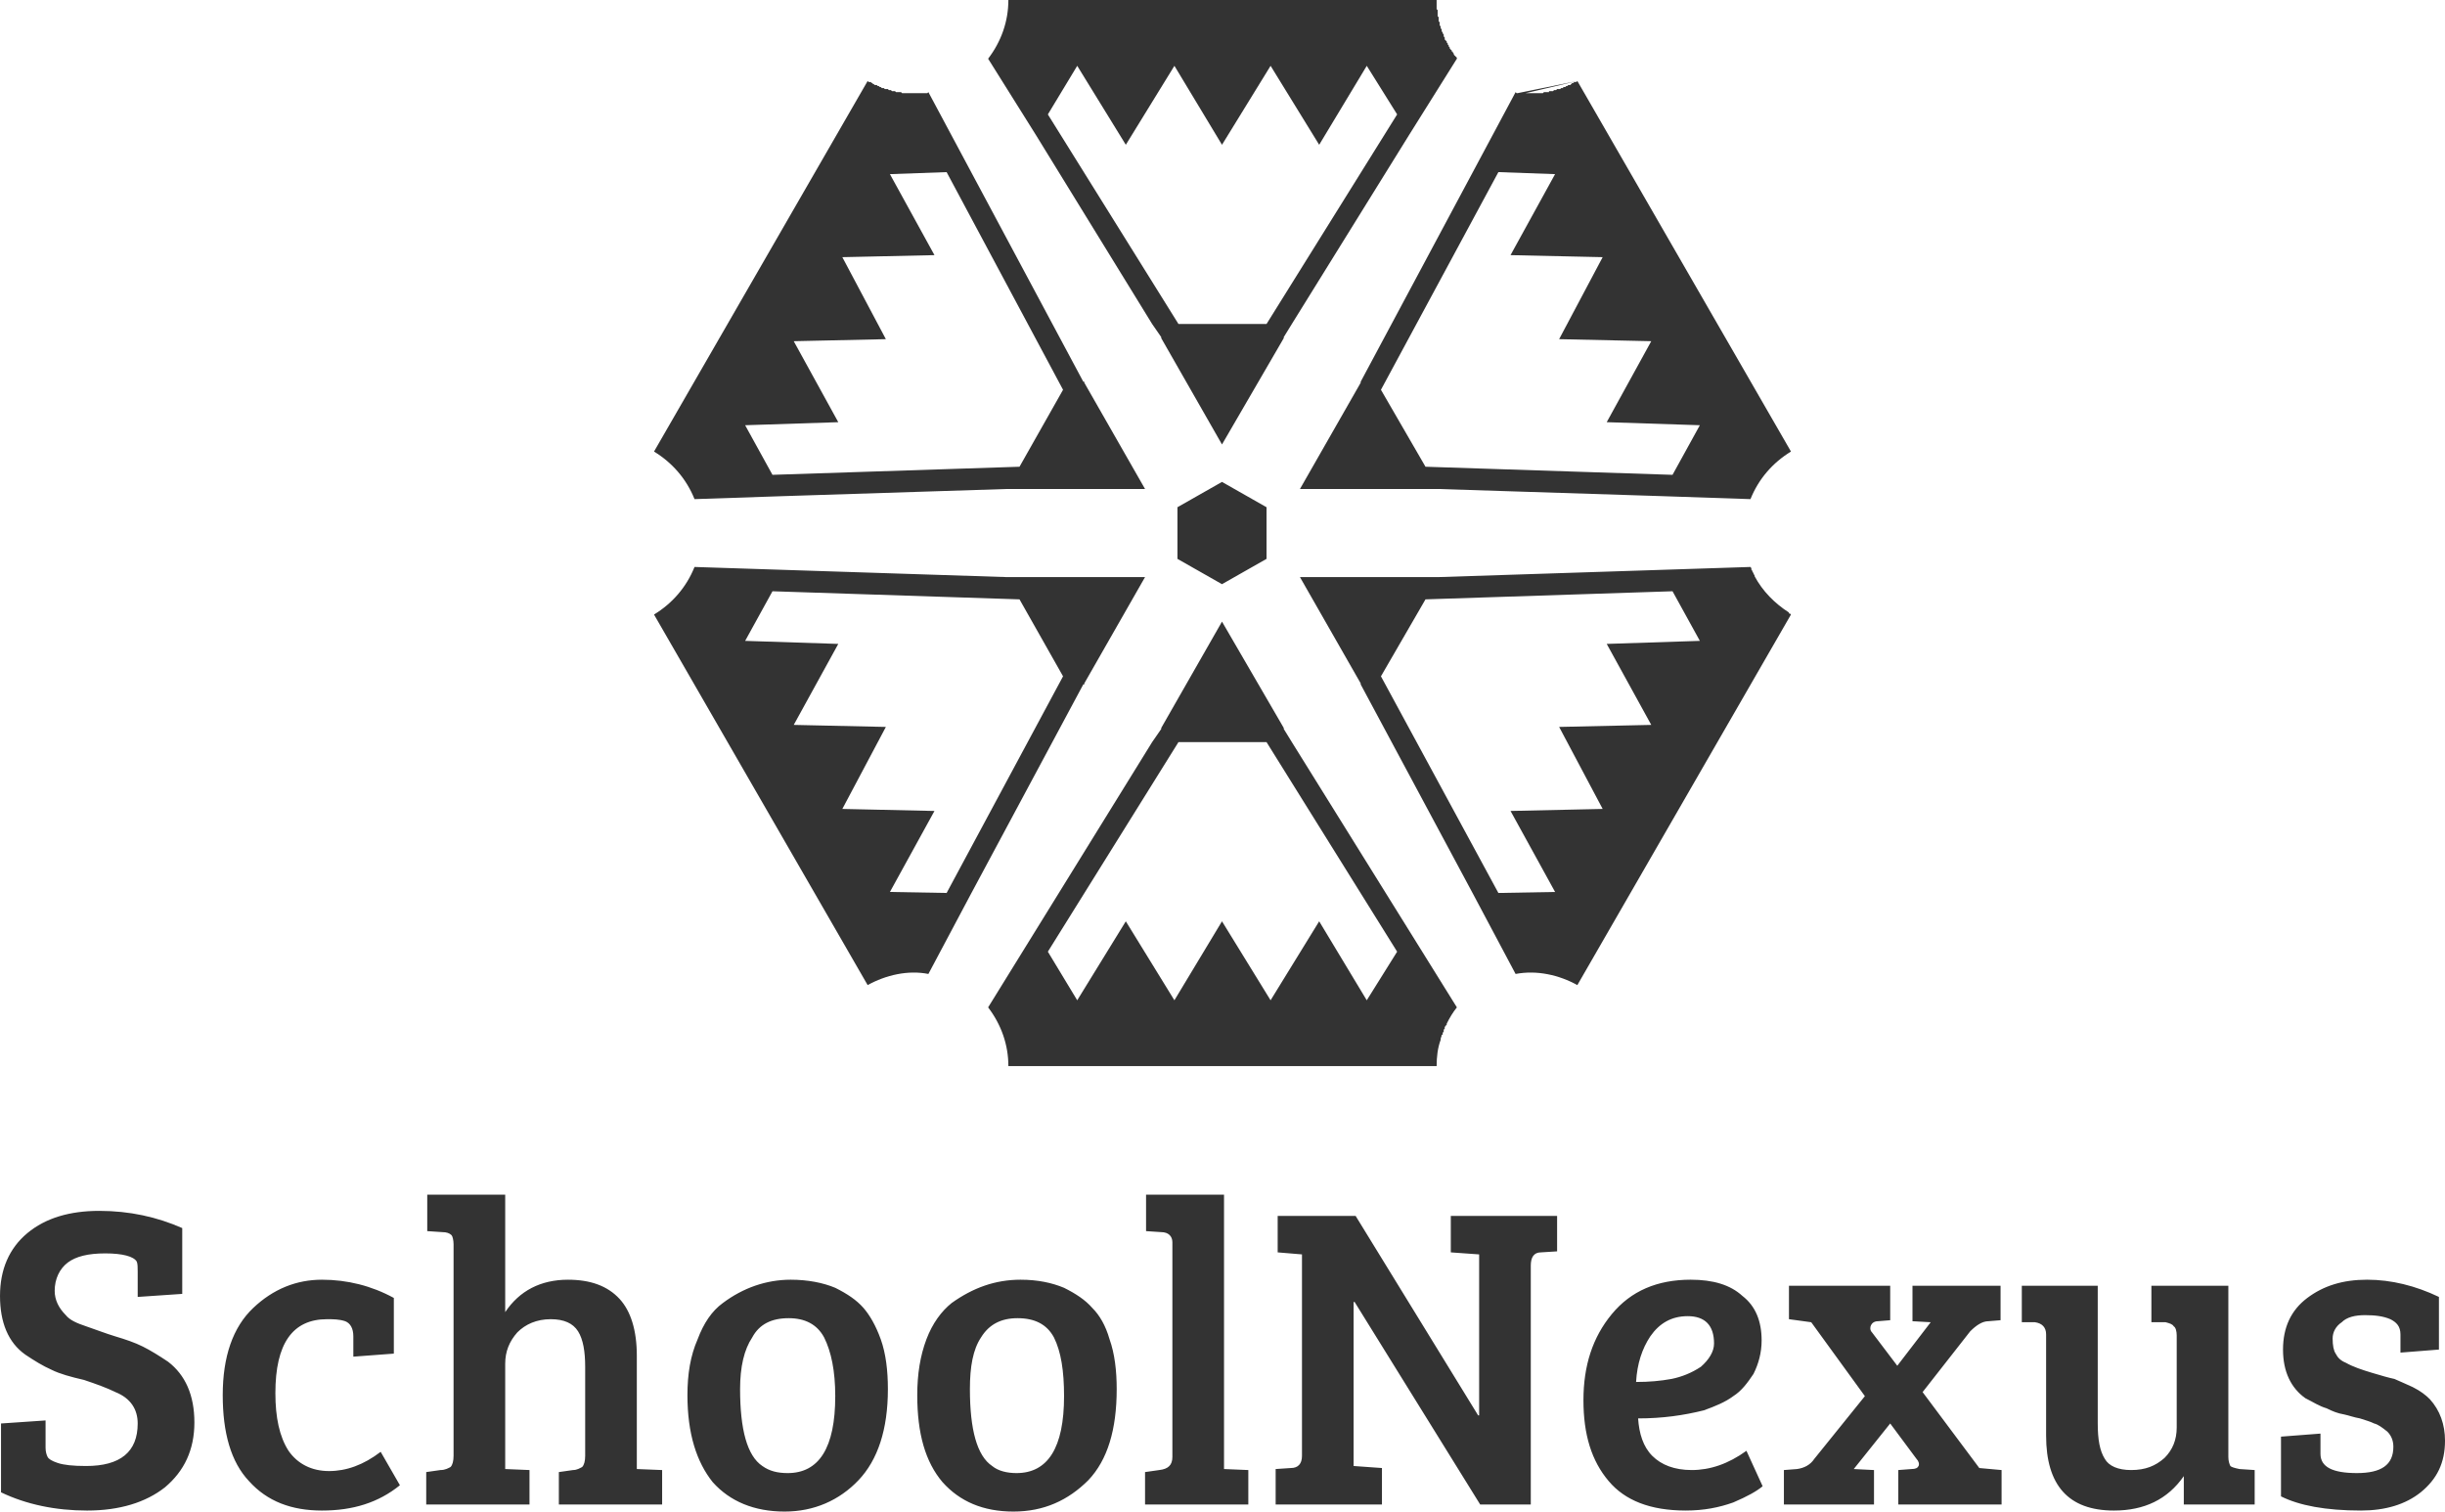 <svg xmlns="http://www.w3.org/2000/svg" viewBox="0 0 2415 1493">
    <path fill="#333" d="M1260 1486v-35l15-1c7 0 11-4 11-12v-199l-24-2v-36h77l121 197h1v-159l-28-2v-36h105v35l-16 1c-7 0-10 5-10 13v236h-50l-124-200h-1v162l28 2v36h-105zM85 1448c34 0 51-14 51-42 0-14-7-25-22-31-8-4-19-8-31-12-13-3-24-6-32-10-9-4-17-9-26-15-17-12-25-32-25-58s9-47 27-62 42-22 71-22c30 0 57 6 82 17v65l-44 3v-25c0-4 0-8-1-10-3-5-14-8-31-8s-29 3-37 9-13 16-13 28c0 9 4 17 11 24 4 5 11 8 20 11s19 7 29 10 19 6 27 10 16 9 25 15c17 13 26 33 26 60s-10 48-29 64c-19 15-45 23-77 23-31 0-60-6-85-18v-68l44-3v27c0 4 1 7 2 9s4 4 10 6 15 3 28 3zm1124-268v271l24 1v34h-102v-32l14-2c9-1 13-5 13-13v-212c0-6-4-10-11-10l-15-1v-36h77zm-205 275c31 0 47-25 47-76 0-25-3-44-10-58-7-13-19-19-36-19-16 0-28 6-36 19-8 12-11 29-11 51 0 40 7 66 22 76 6 5 15 7 24 7zm-98-77c0-21 3-39 9-55s15-28 25-36c21-15 43-23 68-23 17 0 31 3 43 8 12 6 21 12 28 20 7 7 13 17 17 31 5 14 7 31 7 49 0 40-9 70-28 90-20 20-44 31-74 31s-53-10-70-29c-17-20-25-48-25-86zm-128 77c31 0 47-25 47-76 0-25-4-44-11-58-7-13-19-19-35-19-17 0-29 6-36 19-8 12-12 29-12 51 0 40 7 66 22 76 7 5 15 7 25 7zm-99-77c0-21 3-39 10-55 6-16 14-28 25-36 20-15 43-23 67-23 17 0 32 3 44 8 12 6 21 12 28 20 6 7 12 17 17 31s7 31 7 49c0 40-10 70-29 90s-44 31-73 31c-30 0-54-10-71-29-16-20-25-48-25-86zm-231 60v-209c0-4-1-8-2-9-2-2-5-3-9-3l-15-1v-36h77v116c14-21 35-32 62-32 22 0 39 6 51 19 11 12 17 31 17 56v112l25 1v34H552v-32l14-2c4 0 7-2 9-3 2-2 3-6 3-11v-88c0-15-2-27-7-35s-14-12-27-12c-14 0-25 5-33 13-8 9-12 19-12 31v104l24 1v34H421v-32l14-2c5 0 8-2 10-3 2-2 3-6 3-11zm-176-62c0 24 4 43 13 57 9 13 23 20 40 20s34-6 51-19l19 33c-21 17-46 25-77 25-30 0-54-9-72-29-18-19-26-48-26-85 0-38 10-67 30-86s43-28 68-28 49 6 71 18v55l-40 3v-20c0-8-3-13-8-15-6-2-12-2-18-2-34 0-51 24-51 73zm2089-73c-7-3-15-4-25-4s-18 2-23 7c-6 4-9 10-9 16 0 7 1 12 3 15 2 4 5 7 10 9 7 4 16 7 26 10s17 5 22 6c5 2 11 5 18 8 8 4 13 8 17 12 10 11 15 25 15 41 0 22-8 38-24 51-15 12-35 18-59 18-35 0-61-5-79-14v-59l39-3v20c0 13 12 19 36 19s36-8 36-26c0-6-2-11-6-15-5-4-9-7-13-8-4-2-8-3-14-5-6-1-11-3-16-4-6-1-11-3-17-6-7-2-13-6-21-10-14-10-22-26-22-48s8-39 24-51 35-18 59-18 48 6 71 17v52l-38 3v-18c0-8-4-12-10-15zm-134 149v34h-70v-28c-16 23-39 34-69 34-45 0-67-25-67-74v-100c0-7-4-11-11-12h-13v-36h75v136c0 16 2 27 7 35 4 7 13 11 26 11 14 0 24-4 33-12 8-8 12-18 12-30v-91c0-4-1-8-3-9-1-2-4-3-8-4h-14v-36h76v169c0 4 1 7 2 9 1 1 4 2 9 3l15 1zm-334-11l-26-35-36 45 20 1v34h-89v-34l13-1c7-1 13-4 17-10l50-62-53-73-22-3v-33h100v34l-12 1c-4 0-6 2-7 4s-1 5 1 7l25 33 33-43-18-1v-35h87v34l-12 1c-6 0-12 4-18 10l-47 60 56 75 22 2v34h-102v-34l13-1c4 0 6-1 7-3s0-5-2-7zm-223-177c22 0 39 5 51 16 13 10 19 25 19 44 0 12-3 23-8 33-6 9-12 17-20 22-8 6-18 10-29 14-20 5-41 8-65 8 1 15 5 28 14 37s22 14 39 14c18 0 36-6 54-19l16 35c-6 5-15 10-29 16-14 5-29 8-47 8-35 0-60-10-76-29-17-20-25-46-25-80s9-62 28-85 45-34 78-34zm-19 98c10-2 20-6 29-12 8-7 13-15 13-23 0-18-9-27-26-27-16 0-28 7-37 20-8 12-13 27-14 45 13 0 24-1 35-3zM1138 733l9-13v-1l60-105 61 105v1l8 13 163 262c-4 5-7 10-10 16v1l-1 1s0 1-1 1v2l-1 1v2l-1 1v2h-1c0 2-1 3-1 4v1c-3 8-4 17-4 26H996c0-21-7-41-20-58l162-262zm113 0h-87l-129 207 29 48 48-78 48 78 47-78 48 78 48-78 47 78 30-48-129-207zm307-653l211 366c-18 11-32 27-40 47l-89-3-219-7h-137l60-105v-1l153-286 1 1h1l59-12zm-51 12h17l1-1h5v-1h4l1-1h2l1-1h3l1-1h2v-1h2l1-1h1l1-1h2l1-1 1-1h1l1-1h2l1-1-51 12zm-27 78l-116 215 44 76 244 8 27-49-92-3 44-80-91-2 43-81-91-2 44-80-56-2zm-116 498l116 214 56-1-44-80 91-2-43-81 91-2-44-80 92-3-27-49-244 8-44 76zm-357-76l-244-8-27 49 92 3-44 80 91 2-43 81 91 2-44 80 56 1 115-214-43-76zm28-479l129 207h87l129-207-30-48-47 78-48-78-48 78-47-78-48 78-48-78-29 48zM763 469l244-8 43-76-115-215-56 2 44 80-91 2 43 81-91 2 44 80-92 3 27 49zm658 101l308-10c1 1 1 2 1 3l1 1v1l1 1v1l1 1v1c8 15 20 27 34 36v1h1l1 1-211 366c-18-10-40-15-61-11l-42-79-111-207v-1l-60-105h137zm-351 106L959 883l-42 79c-20-4-42 1-60 11L646 607c18-11 32-27 40-47l308 10h137l-60 105v1h-1zm322-543l-116 187-8 13v1l-61 105-60-105v-1l-9-13-115-187-47-75c13-17 20-37 20-58h423v9l1 1v6l1 1v4l1 1v3c1 1 1 1 1 2v1l1 1v2l1 1v1l1 1v2l1 1v2l1 1 1 1v1l1 1v1l1 1v1l1 1v1l1 1 1 1v1h1v1l1 1v1l1 1 1 1 1 1v1l-47 75zM917 91l153 286h1v1l60 105H994l-219 7-89 3c-8-20-22-36-40-47L857 80l1 1h2l1 1h1v1h1l1 1h2l1 1h1l1 1h1l1 1h2l1 1h3l1 1h2l1 1h3l1 1h5l1 1h25l1-1zm246 461l44 25 44-25v-51l-44-25-44 25v51zm344-460z"/>
</svg>
